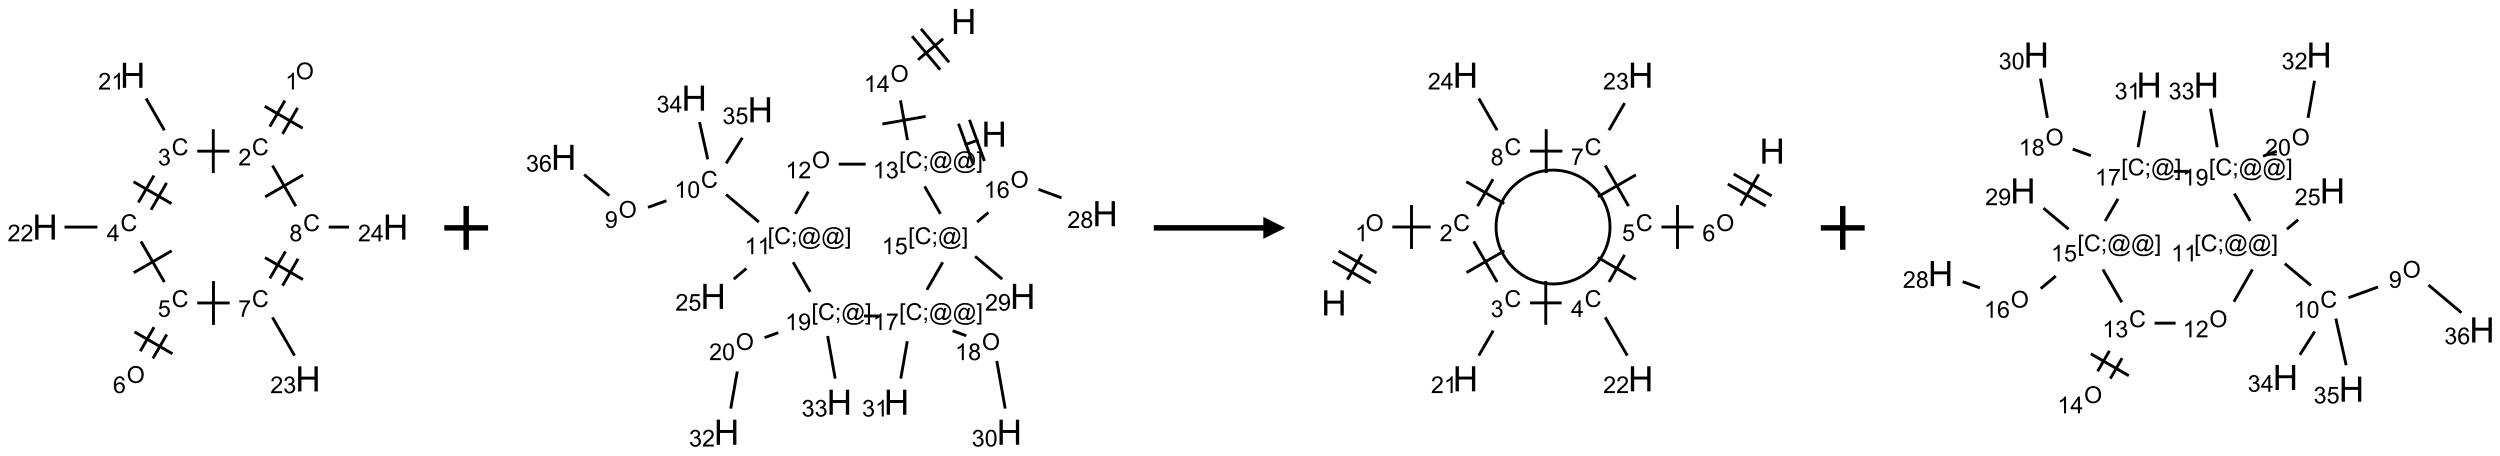 <?xml version="1.0" encoding="UTF-8"?>
<svg xmlns="http://www.w3.org/2000/svg" xmlns:xlink="http://www.w3.org/1999/xlink" width="1141" height="208" viewBox="0 0 1141 208">
<defs>
<g>
<g id="glyph-0-0">
<path d="M 1.332 0 L 1.332 -6.668 L 6.668 -6.668 L 6.668 0 Z M 1.5 -0.168 L 6.5 -0.168 L 6.5 -6.5 L 1.5 -6.5 Z M 1.5 -0.168 "/>
</g>
<g id="glyph-0-1">
<path d="M 0.516 -3.719 C 0.516 -4.984 0.855 -5.977 1.535 -6.695 C 2.215 -7.414 3.094 -7.77 4.172 -7.77 C 4.875 -7.77 5.512 -7.602 6.078 -7.266 C 6.645 -6.93 7.074 -6.461 7.371 -5.855 C 7.668 -5.254 7.816 -4.57 7.816 -3.809 C 7.816 -3.035 7.66 -2.34 7.348 -1.73 C 7.035 -1.117 6.594 -0.656 6.02 -0.34 C 5.449 -0.027 4.828 0.129 4.168 0.129 C 3.449 0.129 2.805 -0.043 2.238 -0.391 C 1.672 -0.738 1.246 -1.211 0.953 -1.812 C 0.66 -2.414 0.516 -3.047 0.516 -3.719 Z M 1.559 -3.703 C 1.559 -2.781 1.805 -2.059 2.301 -1.527 C 2.793 -1 3.414 -0.734 4.16 -0.734 C 4.922 -0.734 5.547 -1 6.039 -1.535 C 6.531 -2.07 6.777 -2.828 6.777 -3.812 C 6.777 -4.434 6.672 -4.977 6.461 -5.441 C 6.25 -5.902 5.945 -6.262 5.539 -6.52 C 5.133 -6.773 4.68 -6.902 4.176 -6.902 C 3.461 -6.902 2.848 -6.656 2.332 -6.164 C 1.816 -5.672 1.559 -4.852 1.559 -3.703 Z M 1.559 -3.703 "/>
</g>
<g id="glyph-0-2">
<path d="M 3.973 0 L 3.035 0 L 3.035 -5.973 C 2.809 -5.758 2.516 -5.543 2.148 -5.328 C 1.781 -5.113 1.453 -4.953 1.16 -4.844 L 1.16 -5.75 C 1.684 -5.996 2.145 -6.297 2.535 -6.645 C 2.93 -6.996 3.207 -7.336 3.371 -7.668 L 3.973 -7.668 Z M 3.973 0 "/>
</g>
<g id="glyph-0-3">
<path d="M 6.27 -2.676 L 7.281 -2.422 C 7.07 -1.594 6.688 -0.961 6.137 -0.523 C 5.586 -0.086 4.914 0.129 4.121 0.129 C 3.297 0.129 2.629 -0.039 2.113 -0.371 C 1.598 -0.707 1.203 -1.191 0.934 -1.828 C 0.664 -2.465 0.531 -3.145 0.531 -3.875 C 0.531 -4.672 0.684 -5.363 0.988 -5.957 C 1.293 -6.547 1.723 -6.996 2.285 -7.305 C 2.844 -7.613 3.461 -7.766 4.137 -7.766 C 4.898 -7.766 5.543 -7.57 6.062 -7.184 C 6.582 -6.793 6.945 -6.246 7.152 -5.543 L 6.156 -5.309 C 5.98 -5.863 5.723 -6.266 5.387 -6.52 C 5.051 -6.773 4.625 -6.902 4.113 -6.902 C 3.527 -6.902 3.039 -6.762 2.645 -6.48 C 2.25 -6.199 1.973 -5.82 1.812 -5.348 C 1.652 -4.871 1.574 -4.383 1.574 -3.879 C 1.574 -3.23 1.668 -2.664 1.855 -2.18 C 2.047 -1.695 2.34 -1.332 2.738 -1.094 C 3.137 -0.855 3.57 -0.734 4.035 -0.734 C 4.602 -0.734 5.082 -0.898 5.473 -1.223 C 5.867 -1.551 6.133 -2.035 6.27 -2.676 Z M 6.27 -2.676 "/>
</g>
<g id="glyph-0-4">
<path d="M 5.371 -0.902 L 5.371 0 L 0.324 0 C 0.316 -0.227 0.352 -0.441 0.434 -0.652 C 0.562 -0.996 0.766 -1.332 1.051 -1.668 C 1.332 -2 1.742 -2.387 2.277 -2.824 C 3.105 -3.504 3.668 -4.043 3.957 -4.441 C 4.25 -4.84 4.395 -5.215 4.395 -5.566 C 4.395 -5.938 4.262 -6.254 3.996 -6.508 C 3.73 -6.762 3.387 -6.891 2.957 -6.891 C 2.508 -6.891 2.145 -6.754 1.875 -6.484 C 1.605 -6.215 1.469 -5.84 1.465 -5.359 L 0.5 -5.457 C 0.566 -6.176 0.812 -6.727 1.246 -7.102 C 1.676 -7.477 2.254 -7.668 2.98 -7.668 C 3.711 -7.668 4.293 -7.465 4.719 -7.059 C 5.145 -6.652 5.359 -6.148 5.359 -5.547 C 5.359 -5.242 5.297 -4.941 5.172 -4.645 C 5.047 -4.352 4.84 -4.039 4.551 -3.715 C 4.262 -3.387 3.777 -2.938 3.105 -2.371 C 2.543 -1.898 2.18 -1.578 2.02 -1.41 C 1.859 -1.242 1.73 -1.07 1.625 -0.902 Z M 5.371 -0.902 "/>
</g>
<g id="glyph-0-5">
<path d="M 0.449 -2.016 L 1.387 -2.141 C 1.492 -1.609 1.676 -1.227 1.934 -0.992 C 2.191 -0.758 2.508 -0.641 2.879 -0.641 C 3.32 -0.641 3.695 -0.793 3.996 -1.098 C 4.301 -1.402 4.453 -1.781 4.453 -2.234 C 4.453 -2.664 4.312 -3.02 4.031 -3.301 C 3.75 -3.578 3.391 -3.719 2.957 -3.719 C 2.781 -3.719 2.562 -3.684 2.297 -3.613 L 2.402 -4.438 C 2.465 -4.43 2.516 -4.426 2.551 -4.426 C 2.949 -4.426 3.312 -4.531 3.629 -4.738 C 3.949 -4.949 4.109 -5.27 4.109 -5.703 C 4.109 -6.047 3.992 -6.332 3.762 -6.559 C 3.527 -6.785 3.227 -6.895 2.859 -6.895 C 2.496 -6.895 2.191 -6.781 1.949 -6.551 C 1.707 -6.324 1.547 -5.98 1.48 -5.52 L 0.543 -5.688 C 0.656 -6.316 0.918 -6.805 1.324 -7.148 C 1.73 -7.492 2.234 -7.668 2.84 -7.668 C 3.254 -7.668 3.641 -7.578 3.988 -7.398 C 4.34 -7.219 4.609 -6.977 4.793 -6.668 C 4.98 -6.359 5.074 -6.031 5.074 -5.684 C 5.074 -5.352 4.984 -5.051 4.809 -4.781 C 4.629 -4.512 4.367 -4.297 4.02 -4.137 C 4.473 -4.031 4.824 -3.816 5.074 -3.488 C 5.324 -3.16 5.449 -2.75 5.449 -2.254 C 5.449 -1.59 5.203 -1.023 4.719 -0.559 C 4.234 -0.098 3.617 0.137 2.875 0.137 C 2.203 0.137 1.648 -0.062 1.207 -0.465 C 0.762 -0.863 0.512 -1.379 0.449 -2.016 Z M 0.449 -2.016 "/>
</g>
<g id="glyph-0-6">
<path d="M 3.449 0 L 3.449 -1.828 L 0.137 -1.828 L 0.137 -2.688 L 3.621 -7.637 L 4.387 -7.637 L 4.387 -2.688 L 5.418 -2.688 L 5.418 -1.828 L 4.387 -1.828 L 4.387 0 Z M 3.449 -2.688 L 3.449 -6.129 L 1.059 -2.688 Z M 3.449 -2.688 "/>
</g>
<g id="glyph-0-7">
<path d="M 0.441 -2 L 1.426 -2.082 C 1.5 -1.605 1.668 -1.242 1.934 -1.004 C 2.199 -0.762 2.52 -0.641 2.895 -0.641 C 3.348 -0.641 3.73 -0.812 4.043 -1.152 C 4.355 -1.492 4.512 -1.941 4.512 -2.504 C 4.512 -3.039 4.359 -3.461 4.059 -3.77 C 3.758 -4.078 3.367 -4.234 2.879 -4.234 C 2.578 -4.234 2.305 -4.164 2.062 -4.027 C 1.82 -3.891 1.629 -3.715 1.488 -3.496 L 0.609 -3.609 L 1.348 -7.531 L 5.145 -7.531 L 5.145 -6.637 L 2.098 -6.637 L 1.688 -4.582 C 2.145 -4.902 2.625 -5.062 3.129 -5.062 C 3.797 -5.062 4.359 -4.832 4.816 -4.371 C 5.277 -3.91 5.504 -3.312 5.504 -2.59 C 5.504 -1.898 5.305 -1.301 4.902 -0.797 C 4.41 -0.18 3.742 0.129 2.895 0.129 C 2.199 0.129 1.633 -0.062 1.195 -0.453 C 0.758 -0.844 0.504 -1.359 0.441 -2 Z M 0.441 -2 "/>
</g>
<g id="glyph-0-8">
<path d="M 5.309 -5.766 L 4.375 -5.691 C 4.293 -6.059 4.172 -6.328 4.02 -6.496 C 3.766 -6.762 3.453 -6.895 3.082 -6.895 C 2.785 -6.895 2.523 -6.812 2.297 -6.645 C 2 -6.43 1.77 -6.117 1.598 -5.703 C 1.43 -5.289 1.34 -4.703 1.332 -3.938 C 1.559 -4.281 1.836 -4.535 2.16 -4.703 C 2.488 -4.871 2.828 -4.953 3.188 -4.953 C 3.812 -4.953 4.344 -4.723 4.785 -4.262 C 5.223 -3.801 5.441 -3.207 5.441 -2.48 C 5.441 -2 5.34 -1.555 5.133 -1.145 C 4.926 -0.73 4.641 -0.418 4.281 -0.199 C 3.922 0.02 3.512 0.129 3.051 0.129 C 2.27 0.129 1.633 -0.156 1.141 -0.73 C 0.648 -1.305 0.402 -2.254 0.402 -3.574 C 0.402 -5.051 0.672 -6.121 1.219 -6.793 C 1.695 -7.375 2.336 -7.668 3.141 -7.668 C 3.742 -7.668 4.234 -7.5 4.617 -7.16 C 5 -6.824 5.23 -6.359 5.309 -5.766 Z M 1.48 -2.473 C 1.48 -2.152 1.547 -1.844 1.684 -1.547 C 1.82 -1.25 2.016 -1.027 2.262 -0.871 C 2.508 -0.719 2.766 -0.641 3.035 -0.641 C 3.434 -0.641 3.773 -0.801 4.059 -1.121 C 4.344 -1.441 4.484 -1.875 4.484 -2.422 C 4.484 -2.949 4.344 -3.367 4.062 -3.668 C 3.781 -3.973 3.426 -4.125 3 -4.125 C 2.578 -4.125 2.219 -3.973 1.922 -3.668 C 1.625 -3.363 1.48 -2.969 1.48 -2.473 Z M 1.48 -2.473 "/>
</g>
<g id="glyph-0-9">
<path d="M 0.504 -6.637 L 0.504 -7.535 L 5.449 -7.535 L 5.449 -6.809 C 4.961 -6.289 4.48 -5.602 4.004 -4.746 C 3.527 -3.887 3.156 -3.004 2.895 -2.098 C 2.707 -1.461 2.59 -0.762 2.535 0 L 1.574 0 C 1.582 -0.602 1.703 -1.328 1.926 -2.176 C 2.152 -3.027 2.477 -3.848 2.898 -4.637 C 3.32 -5.426 3.77 -6.094 4.246 -6.637 Z M 0.504 -6.637 "/>
</g>
<g id="glyph-0-10">
<path d="M 1.887 -4.141 C 1.496 -4.281 1.207 -4.484 1.02 -4.75 C 0.832 -5.016 0.738 -5.328 0.738 -5.699 C 0.738 -6.254 0.938 -6.719 1.34 -7.098 C 1.738 -7.477 2.27 -7.668 2.934 -7.668 C 3.598 -7.668 4.137 -7.473 4.543 -7.086 C 4.949 -6.699 5.152 -6.227 5.152 -5.672 C 5.152 -5.316 5.059 -5.008 4.871 -4.746 C 4.688 -4.484 4.406 -4.281 4.027 -4.141 C 4.496 -3.988 4.852 -3.742 5.098 -3.402 C 5.34 -3.062 5.465 -2.656 5.465 -2.184 C 5.465 -1.531 5.234 -0.98 4.77 -0.535 C 4.309 -0.09 3.703 0.129 2.949 0.129 C 2.195 0.129 1.586 -0.094 1.125 -0.539 C 0.664 -0.984 0.434 -1.543 0.434 -2.207 C 0.434 -2.703 0.559 -3.121 0.809 -3.457 C 1.062 -3.793 1.422 -4.02 1.887 -4.141 Z M 1.699 -5.73 C 1.699 -5.367 1.812 -5.074 2.047 -4.844 C 2.281 -4.613 2.582 -4.5 2.953 -4.5 C 3.312 -4.5 3.609 -4.613 3.84 -4.84 C 4.07 -5.066 4.188 -5.348 4.188 -5.676 C 4.188 -6.02 4.07 -6.309 3.832 -6.543 C 3.594 -6.777 3.297 -6.895 2.941 -6.895 C 2.586 -6.895 2.289 -6.781 2.051 -6.551 C 1.816 -6.324 1.699 -6.047 1.699 -5.73 Z M 1.395 -2.203 C 1.395 -1.938 1.461 -1.676 1.586 -1.426 C 1.711 -1.176 1.902 -0.984 2.152 -0.848 C 2.402 -0.711 2.672 -0.641 2.957 -0.641 C 3.406 -0.641 3.777 -0.785 4.066 -1.074 C 4.359 -1.363 4.504 -1.727 4.504 -2.172 C 4.504 -2.625 4.355 -2.996 4.055 -3.293 C 3.754 -3.586 3.379 -3.734 2.926 -3.734 C 2.484 -3.734 2.121 -3.59 1.832 -3.297 C 1.543 -3.004 1.395 -2.641 1.395 -2.203 Z M 1.395 -2.203 "/>
</g>
<g id="glyph-0-11">
<path d="M 0.723 2.121 L 0.723 -7.637 L 2.793 -7.637 L 2.793 -6.859 L 1.66 -6.859 L 1.66 1.344 L 2.793 1.344 L 2.793 2.121 Z M 0.723 2.121 "/>
</g>
<g id="glyph-0-12">
<path d="M 0.949 -4.465 L 0.949 -5.531 L 2.016 -5.531 L 2.016 -4.465 Z M 0.949 0 L 0.949 -1.066 L 2.016 -1.066 L 2.016 0 C 2.016 0.391 1.945 0.711 1.809 0.949 C 1.668 1.191 1.449 1.379 1.145 1.512 L 0.887 1.109 C 1.082 1.023 1.23 0.895 1.324 0.727 C 1.418 0.559 1.469 0.316 1.48 0 Z M 0.949 0 "/>
</g>
<g id="glyph-0-13">
<path d="M 6.047 -0.848 C 5.82 -0.59 5.57 -0.379 5.289 -0.223 C 5.008 -0.062 4.73 0.016 4.449 0.016 C 4.141 0.016 3.84 -0.074 3.547 -0.254 C 3.254 -0.434 3.02 -0.715 2.836 -1.09 C 2.652 -1.465 2.562 -1.875 2.562 -2.324 C 2.562 -2.875 2.703 -3.43 2.988 -3.98 C 3.27 -4.535 3.621 -4.953 4.043 -5.23 C 4.461 -5.508 4.871 -5.645 5.266 -5.645 C 5.566 -5.645 5.855 -5.566 6.129 -5.41 C 6.402 -5.25 6.641 -5.012 6.84 -4.688 L 7.016 -5.496 L 7.949 -5.496 L 7.199 -2 C 7.094 -1.516 7.043 -1.246 7.043 -1.191 C 7.043 -1.098 7.078 -1.02 7.148 -0.949 C 7.219 -0.883 7.305 -0.848 7.406 -0.848 C 7.59 -0.848 7.832 -0.953 8.129 -1.168 C 8.527 -1.445 8.84 -1.816 9.07 -2.285 C 9.301 -2.75 9.418 -3.234 9.418 -3.73 C 9.418 -4.309 9.27 -4.852 8.973 -5.355 C 8.676 -5.859 8.23 -6.262 7.645 -6.562 C 7.055 -6.863 6.406 -7.016 5.691 -7.016 C 4.879 -7.016 4.137 -6.824 3.465 -6.445 C 2.793 -6.066 2.273 -5.52 1.902 -4.809 C 1.535 -4.098 1.348 -3.34 1.348 -2.527 C 1.348 -1.676 1.535 -0.941 1.902 -0.328 C 2.273 0.285 2.809 0.742 3.508 1.035 C 4.207 1.328 4.984 1.473 5.832 1.473 C 6.742 1.473 7.504 1.32 8.121 1.016 C 8.734 0.711 9.195 0.34 9.5 -0.098 L 10.441 -0.098 C 10.266 0.266 9.961 0.637 9.531 1.016 C 9.102 1.395 8.59 1.695 7.996 1.914 C 7.402 2.133 6.688 2.246 5.848 2.246 C 5.078 2.246 4.367 2.145 3.715 1.949 C 3.066 1.75 2.512 1.453 2.051 1.055 C 1.594 0.656 1.25 0.199 1.016 -0.316 C 0.723 -0.973 0.578 -1.684 0.578 -2.441 C 0.578 -3.289 0.75 -4.098 1.098 -4.863 C 1.523 -5.805 2.125 -6.527 2.902 -7.027 C 3.684 -7.527 4.629 -7.777 5.738 -7.777 C 6.602 -7.777 7.375 -7.602 8.059 -7.246 C 8.746 -6.895 9.285 -6.371 9.684 -5.672 C 10.02 -5.07 10.188 -4.418 10.188 -3.715 C 10.188 -2.707 9.832 -1.812 9.125 -1.031 C 8.492 -0.328 7.801 0.02 7.051 0.02 C 6.812 0.02 6.617 -0.016 6.473 -0.09 C 6.324 -0.16 6.215 -0.266 6.145 -0.402 C 6.102 -0.488 6.066 -0.637 6.047 -0.848 Z M 3.527 -2.262 C 3.527 -1.785 3.641 -1.414 3.863 -1.152 C 4.09 -0.887 4.348 -0.754 4.641 -0.754 C 4.836 -0.754 5.039 -0.812 5.254 -0.93 C 5.469 -1.047 5.676 -1.219 5.871 -1.449 C 6.066 -1.676 6.23 -1.969 6.355 -2.32 C 6.48 -2.672 6.543 -3.027 6.543 -3.379 C 6.543 -3.852 6.426 -4.219 6.191 -4.48 C 5.957 -4.738 5.672 -4.871 5.332 -4.871 C 5.109 -4.871 4.902 -4.812 4.707 -4.699 C 4.512 -4.586 4.32 -4.406 4.137 -4.156 C 3.953 -3.906 3.805 -3.602 3.691 -3.246 C 3.582 -2.887 3.527 -2.559 3.527 -2.262 Z M 3.527 -2.262 "/>
</g>
<g id="glyph-0-14">
<path d="M 2.27 2.121 L 0.203 2.121 L 0.203 1.344 L 1.332 1.344 L 1.332 -6.859 L 0.203 -6.859 L 0.203 -7.637 L 2.27 -7.637 Z M 2.27 2.121 "/>
</g>
<g id="glyph-0-15">
<path d="M 0.441 -3.766 C 0.441 -4.668 0.535 -5.395 0.723 -5.945 C 0.906 -6.496 1.184 -6.922 1.551 -7.219 C 1.918 -7.516 2.375 -7.668 2.934 -7.668 C 3.344 -7.668 3.703 -7.586 4.012 -7.418 C 4.32 -7.254 4.574 -7.016 4.777 -6.707 C 4.977 -6.395 5.137 -6.016 5.25 -5.57 C 5.363 -5.125 5.422 -4.523 5.422 -3.766 C 5.422 -2.871 5.328 -2.148 5.145 -1.598 C 4.961 -1.047 4.688 -0.621 4.32 -0.32 C 3.953 -0.02 3.492 0.129 2.934 0.129 C 2.195 0.129 1.617 -0.133 1.199 -0.66 C 0.695 -1.297 0.441 -2.332 0.441 -3.766 Z M 1.406 -3.766 C 1.406 -2.512 1.555 -1.68 1.848 -1.262 C 2.141 -0.848 2.5 -0.641 2.934 -0.641 C 3.363 -0.641 3.727 -0.848 4.02 -1.266 C 4.312 -1.684 4.457 -2.516 4.457 -3.766 C 4.457 -5.023 4.312 -5.859 4.02 -6.27 C 3.727 -6.684 3.359 -6.891 2.922 -6.891 C 2.492 -6.891 2.148 -6.707 1.891 -6.344 C 1.566 -5.879 1.406 -5.02 1.406 -3.766 Z M 1.406 -3.766 "/>
</g>
<g id="glyph-0-16">
<path d="M 0.582 -1.766 L 1.484 -1.848 C 1.562 -1.426 1.707 -1.117 1.922 -0.926 C 2.137 -0.734 2.414 -0.641 2.75 -0.641 C 3.039 -0.641 3.289 -0.707 3.508 -0.84 C 3.727 -0.973 3.902 -1.148 4.043 -1.367 C 4.18 -1.586 4.297 -1.887 4.391 -2.262 C 4.484 -2.637 4.531 -3.016 4.531 -3.406 C 4.531 -3.449 4.531 -3.512 4.527 -3.594 C 4.34 -3.297 4.082 -3.055 3.758 -2.867 C 3.434 -2.68 3.082 -2.59 2.703 -2.59 C 2.07 -2.59 1.535 -2.816 1.098 -3.277 C 0.66 -3.734 0.441 -4.34 0.441 -5.09 C 0.441 -5.863 0.672 -6.484 1.129 -6.957 C 1.586 -7.43 2.156 -7.668 2.844 -7.668 C 3.34 -7.668 3.793 -7.531 4.207 -7.266 C 4.617 -7 4.93 -6.617 5.145 -6.121 C 5.355 -5.629 5.465 -4.91 5.465 -3.973 C 5.465 -2.996 5.359 -2.223 5.145 -1.645 C 4.934 -1.066 4.617 -0.625 4.199 -0.324 C 3.781 -0.02 3.293 0.129 2.73 0.129 C 2.133 0.129 1.645 -0.035 1.266 -0.367 C 0.887 -0.699 0.66 -1.164 0.582 -1.766 Z M 4.422 -5.137 C 4.422 -5.676 4.277 -6.102 3.992 -6.418 C 3.707 -6.734 3.359 -6.891 2.957 -6.891 C 2.543 -6.891 2.18 -6.719 1.871 -6.379 C 1.562 -6.039 1.406 -5.598 1.406 -5.059 C 1.406 -4.57 1.555 -4.176 1.848 -3.871 C 2.141 -3.566 2.5 -3.418 2.934 -3.418 C 3.367 -3.418 3.723 -3.57 4.004 -3.871 C 4.281 -4.176 4.422 -4.598 4.422 -5.137 Z M 4.422 -5.137 "/>
</g>
<g id="glyph-1-0">
<path d="M 2 0 L 2 -10 L 10 -10 L 10 0 Z M 2.25 -0.25 L 9.75 -0.25 L 9.75 -9.75 L 2.25 -9.75 Z M 2.25 -0.25 "/>
</g>
<g id="glyph-1-1">
<path d="M 1.281 0 L 1.281 -11.453 L 2.797 -11.453 L 2.797 -6.75 L 8.75 -6.75 L 8.75 -11.453 L 10.266 -11.453 L 10.266 0 L 8.75 0 L 8.75 -5.398 L 2.797 -5.398 L 2.797 0 Z M 1.281 0 "/>
</g>
</g>
</defs>
<path fill="none" stroke-width="0.033" stroke-linecap="butt" stroke-linejoin="miter" stroke="rgb(0%, 0%, 0%)" stroke-opacity="1" stroke-miterlimit="10" d="M 2.737 0.289 L 2.565 0.586 " transform="matrix(40, 0, 0, 40, 20.551, 34.352)"/>
<path fill="none" stroke-width="0.033" stroke-linecap="butt" stroke-linejoin="miter" stroke="rgb(0%, 0%, 0%)" stroke-opacity="1" stroke-miterlimit="10" d="M 2.882 0.372 L 2.71 0.669 " transform="matrix(40, 0, 0, 40, 20.551, 34.352)"/>
<path fill="none" stroke-width="0.033" stroke-linecap="butt" stroke-linejoin="miter" stroke="rgb(0%, 0%, 0%)" stroke-opacity="1" stroke-miterlimit="10" d="M 2.507 0.354 L 2.94 0.604 " transform="matrix(40, 0, 0, 40, 20.551, 34.352)"/>
<path fill="none" stroke-width="0.033" stroke-linecap="butt" stroke-linejoin="miter" stroke="rgb(0%, 0%, 0%)" stroke-opacity="1" stroke-miterlimit="10" d="M 2.104 0.866 L 1.737 0.866 " transform="matrix(40, 0, 0, 40, 20.551, 34.352)"/>
<path fill="none" stroke-width="0.033" stroke-linecap="butt" stroke-linejoin="miter" stroke="rgb(0%, 0%, 0%)" stroke-opacity="1" stroke-miterlimit="10" d="M 1.92 0.616 L 1.92 1.116 " transform="matrix(40, 0, 0, 40, 20.551, 34.352)"/>
<path fill="none" stroke-width="0.033" stroke-linecap="butt" stroke-linejoin="miter" stroke="rgb(0%, 0%, 0%)" stroke-opacity="1" stroke-miterlimit="10" d="M 1.362 0.628 L 1.153 0.265 " transform="matrix(40, 0, 0, 40, 20.551, 34.352)"/>
<path fill="none" stroke-width="0.033" stroke-linecap="butt" stroke-linejoin="miter" stroke="rgb(0%, 0%, 0%)" stroke-opacity="1" stroke-miterlimit="10" d="M 1.243 1.144 L 1.065 1.452 " transform="matrix(40, 0, 0, 40, 20.551, 34.352)"/>
<path fill="none" stroke-width="0.033" stroke-linecap="butt" stroke-linejoin="miter" stroke="rgb(0%, 0%, 0%)" stroke-opacity="1" stroke-miterlimit="10" d="M 1.387 1.228 L 1.21 1.535 " transform="matrix(40, 0, 0, 40, 20.551, 34.352)"/>
<path fill="none" stroke-width="0.033" stroke-linecap="butt" stroke-linejoin="miter" stroke="rgb(0%, 0%, 0%)" stroke-opacity="1" stroke-miterlimit="10" d="M 1.01 1.215 L 1.443 1.465 " transform="matrix(40, 0, 0, 40, 20.551, 34.352)"/>
<path fill="none" stroke-width="0.033" stroke-linecap="butt" stroke-linejoin="miter" stroke="rgb(0%, 0%, 0%)" stroke-opacity="1" stroke-miterlimit="10" d="M 0.598 1.732 L 0.222 1.732 " transform="matrix(40, 0, 0, 40, 20.551, 34.352)"/>
<path fill="none" stroke-width="0.033" stroke-linecap="butt" stroke-linejoin="miter" stroke="rgb(0%, 0%, 0%)" stroke-opacity="1" stroke-miterlimit="10" d="M 1.095 1.896 L 1.362 2.36 " transform="matrix(40, 0, 0, 40, 20.551, 34.352)"/>
<path fill="none" stroke-width="0.033" stroke-linecap="butt" stroke-linejoin="miter" stroke="rgb(0%, 0%, 0%)" stroke-opacity="1" stroke-miterlimit="10" d="M 1.012 2.253 L 1.445 2.003 " transform="matrix(40, 0, 0, 40, 20.551, 34.352)"/>
<path fill="none" stroke-width="0.033" stroke-linecap="butt" stroke-linejoin="miter" stroke="rgb(0%, 0%, 0%)" stroke-opacity="1" stroke-miterlimit="10" d="M 1.244 2.874 L 1.087 3.148 " transform="matrix(40, 0, 0, 40, 20.551, 34.352)"/>
<path fill="none" stroke-width="0.033" stroke-linecap="butt" stroke-linejoin="miter" stroke="rgb(0%, 0%, 0%)" stroke-opacity="1" stroke-miterlimit="10" d="M 1.389 2.958 L 1.231 3.231 " transform="matrix(40, 0, 0, 40, 20.551, 34.352)"/>
<path fill="none" stroke-width="0.033" stroke-linecap="butt" stroke-linejoin="miter" stroke="rgb(0%, 0%, 0%)" stroke-opacity="1" stroke-miterlimit="10" d="M 1.021 2.928 L 1.454 3.178 " transform="matrix(40, 0, 0, 40, 20.551, 34.352)"/>
<path fill="none" stroke-width="0.033" stroke-linecap="butt" stroke-linejoin="miter" stroke="rgb(0%, 0%, 0%)" stroke-opacity="1" stroke-miterlimit="10" d="M 1.737 2.598 L 2.107 2.598 " transform="matrix(40, 0, 0, 40, 20.551, 34.352)"/>
<path fill="none" stroke-width="0.033" stroke-linecap="butt" stroke-linejoin="miter" stroke="rgb(0%, 0%, 0%)" stroke-opacity="1" stroke-miterlimit="10" d="M 1.922 2.848 L 1.922 2.348 " transform="matrix(40, 0, 0, 40, 20.551, 34.352)"/>
<path fill="none" stroke-width="0.033" stroke-linecap="butt" stroke-linejoin="miter" stroke="rgb(0%, 0%, 0%)" stroke-opacity="1" stroke-miterlimit="10" d="M 2.595 2.762 L 2.847 3.199 " transform="matrix(40, 0, 0, 40, 20.551, 34.352)"/>
<path fill="none" stroke-width="0.033" stroke-linecap="butt" stroke-linejoin="miter" stroke="rgb(0%, 0%, 0%)" stroke-opacity="1" stroke-miterlimit="10" d="M 2.71 2.401 L 2.887 2.094 " transform="matrix(40, 0, 0, 40, 20.551, 34.352)"/>
<path fill="none" stroke-width="0.033" stroke-linecap="butt" stroke-linejoin="miter" stroke="rgb(0%, 0%, 0%)" stroke-opacity="1" stroke-miterlimit="10" d="M 2.565 2.318 L 2.743 2.011 " transform="matrix(40, 0, 0, 40, 20.551, 34.352)"/>
<path fill="none" stroke-width="0.033" stroke-linecap="butt" stroke-linejoin="miter" stroke="rgb(0%, 0%, 0%)" stroke-opacity="1" stroke-miterlimit="10" d="M 2.943 2.331 L 2.51 2.081 " transform="matrix(40, 0, 0, 40, 20.551, 34.352)"/>
<path fill="none" stroke-width="0.033" stroke-linecap="butt" stroke-linejoin="miter" stroke="rgb(0%, 0%, 0%)" stroke-opacity="1" stroke-miterlimit="10" d="M 2.862 1.494 L 2.595 1.03 " transform="matrix(40, 0, 0, 40, 20.551, 34.352)"/>
<path fill="none" stroke-width="0.033" stroke-linecap="butt" stroke-linejoin="miter" stroke="rgb(0%, 0%, 0%)" stroke-opacity="1" stroke-miterlimit="10" d="M 2.945 1.137 L 2.512 1.387 " transform="matrix(40, 0, 0, 40, 20.551, 34.352)"/>
<path fill="none" stroke-width="0.033" stroke-linecap="butt" stroke-linejoin="miter" stroke="rgb(0%, 0%, 0%)" stroke-opacity="1" stroke-miterlimit="10" d="M 3.237 1.732 L 3.468 1.732 " transform="matrix(40, 0, 0, 40, 20.551, 34.352)"/>
<g fill="rgb(0%, 0%, 0%)" fill-opacity="1">
<use xlink:href="#glyph-0-1" x="134.973" y="36.199"/>
</g>
<g fill="rgb(0%, 0%, 0%)" fill-opacity="1">
<use xlink:href="#glyph-0-2" x="130.18" y="40.832"/>
</g>
<g fill="rgb(0%, 0%, 0%)" fill-opacity="1">
<use xlink:href="#glyph-0-3" x="114.957" y="70.836"/>
</g>
<g fill="rgb(0%, 0%, 0%)" fill-opacity="1">
<use xlink:href="#glyph-0-4" x="108.785" y="75.473"/>
</g>
<g fill="rgb(0%, 0%, 0%)" fill-opacity="1">
<use xlink:href="#glyph-0-3" x="78.332" y="70.836"/>
</g>
<g fill="rgb(0%, 0%, 0%)" fill-opacity="1">
<use xlink:href="#glyph-0-5" x="72.082" y="75.473"/>
</g>
<g fill="rgb(0%, 0%, 0%)" fill-opacity="1">
<use xlink:href="#glyph-1-1" x="54.777" y="40.078"/>
</g>
<g fill="rgb(0%, 0%, 0%)" fill-opacity="1">
<use xlink:href="#glyph-0-4" x="44.82" y="40.871"/>
<use xlink:href="#glyph-0-2" x="50.753" y="40.871"/>
</g>
<g fill="rgb(0%, 0%, 0%)" fill-opacity="1">
<use xlink:href="#glyph-0-3" x="54.957" y="105.477"/>
</g>
<g fill="rgb(0%, 0%, 0%)" fill-opacity="1">
<use xlink:href="#glyph-0-6" x="48.738" y="110.082"/>
</g>
<g fill="rgb(0%, 0%, 0%)" fill-opacity="1">
<use xlink:href="#glyph-1-1" x="14.777" y="109.359"/>
</g>
<g fill="rgb(0%, 0%, 0%)" fill-opacity="1">
<use xlink:href="#glyph-0-4" x="3.426" y="110.152"/>
<use xlink:href="#glyph-0-4" x="9.358" y="110.152"/>
</g>
<g fill="rgb(0%, 0%, 0%)" fill-opacity="1">
<use xlink:href="#glyph-0-3" x="78.332" y="140.121"/>
</g>
<g fill="rgb(0%, 0%, 0%)" fill-opacity="1">
<use xlink:href="#glyph-0-7" x="72.023" y="144.621"/>
</g>
<g fill="rgb(0%, 0%, 0%)" fill-opacity="1">
<use xlink:href="#glyph-0-1" x="57.797" y="174.766"/>
</g>
<g fill="rgb(0%, 0%, 0%)" fill-opacity="1">
<use xlink:href="#glyph-0-8" x="51.535" y="179.395"/>
</g>
<g fill="rgb(0%, 0%, 0%)" fill-opacity="1">
<use xlink:href="#glyph-0-3" x="114.957" y="140.121"/>
</g>
<g fill="rgb(0%, 0%, 0%)" fill-opacity="1">
<use xlink:href="#glyph-0-9" x="108.707" y="144.625"/>
</g>
<g fill="rgb(0%, 0%, 0%)" fill-opacity="1">
<use xlink:href="#glyph-1-1" x="134.777" y="178.645"/>
</g>
<g fill="rgb(0%, 0%, 0%)" fill-opacity="1">
<use xlink:href="#glyph-0-4" x="123.348" y="179.434"/>
<use xlink:href="#glyph-0-5" x="129.28" y="179.434"/>
</g>
<g fill="rgb(0%, 0%, 0%)" fill-opacity="1">
<use xlink:href="#glyph-0-3" x="138.332" y="105.477"/>
</g>
<g fill="rgb(0%, 0%, 0%)" fill-opacity="1">
<use xlink:href="#glyph-0-10" x="132.066" y="110.113"/>
</g>
<g fill="rgb(0%, 0%, 0%)" fill-opacity="1">
<use xlink:href="#glyph-1-1" x="174.777" y="109.359"/>
</g>
<g fill="rgb(0%, 0%, 0%)" fill-opacity="1">
<use xlink:href="#glyph-0-4" x="163.379" y="110.152"/>
<use xlink:href="#glyph-0-6" x="169.311" y="110.152"/>
</g>
<path fill="none" stroke-width="0.062" stroke-linecap="butt" stroke-linejoin="miter" stroke="rgb(0%, 0%, 0%)" stroke-opacity="1" stroke-miterlimit="10" d="M 0 0 L 0.5 0 M 0.25 -0.25 L 0.25 0.25 " transform="matrix(40, 0, 0, 40, 202.773, 104)"/>
<path fill="none" stroke-width="0.033" stroke-linecap="butt" stroke-linejoin="miter" stroke="rgb(0%, 0%, 0%)" stroke-opacity="1" stroke-miterlimit="10" d="M 4.732 1.351 L 4.575 1.408 " transform="matrix(40, 0, 0, 40, 257.258, 9.805)"/>
<path fill="none" stroke-width="0.033" stroke-linecap="butt" stroke-linejoin="miter" stroke="rgb(0%, 0%, 0%)" stroke-opacity="1" stroke-miterlimit="10" d="M 4.505 1.167 L 4.676 1.637 " transform="matrix(40, 0, 0, 40, 257.258, 9.805)"/>
<path fill="none" stroke-width="0.033" stroke-linecap="butt" stroke-linejoin="miter" stroke="rgb(0%, 0%, 0%)" stroke-opacity="1" stroke-miterlimit="10" d="M 4.63 1.122 L 4.801 1.592 " transform="matrix(40, 0, 0, 40, 257.258, 9.805)"/>
<path fill="none" stroke-width="0.033" stroke-linecap="butt" stroke-linejoin="miter" stroke="rgb(0%, 0%, 0%)" stroke-opacity="1" stroke-miterlimit="10" d="M 3.923 1.353 L 3.843 0.9 " transform="matrix(40, 0, 0, 40, 257.258, 9.805)"/>
<path fill="none" stroke-width="0.033" stroke-linecap="butt" stroke-linejoin="miter" stroke="rgb(0%, 0%, 0%)" stroke-opacity="1" stroke-miterlimit="10" d="M 4.13 1.083 L 3.637 1.17 " transform="matrix(40, 0, 0, 40, 257.258, 9.805)"/>
<path fill="none" stroke-width="0.033" stroke-linecap="butt" stroke-linejoin="miter" stroke="rgb(0%, 0%, 0%)" stroke-opacity="1" stroke-miterlimit="10" d="M 4.043 0.437 L 4.33 0.197 " transform="matrix(40, 0, 0, 40, 257.258, 9.805)"/>
<path fill="none" stroke-width="0.033" stroke-linecap="butt" stroke-linejoin="miter" stroke="rgb(0%, 0%, 0%)" stroke-opacity="1" stroke-miterlimit="10" d="M 4.398 0.466 L 4.077 0.083 " transform="matrix(40, 0, 0, 40, 257.258, 9.805)"/>
<path fill="none" stroke-width="0.033" stroke-linecap="butt" stroke-linejoin="miter" stroke="rgb(0%, 0%, 0%)" stroke-opacity="1" stroke-miterlimit="10" d="M 4.296 0.551 L 3.975 0.168 " transform="matrix(40, 0, 0, 40, 257.258, 9.805)"/>
<path fill="none" stroke-width="0.033" stroke-linecap="butt" stroke-linejoin="miter" stroke="rgb(0%, 0%, 0%)" stroke-opacity="1" stroke-miterlimit="10" d="M 3.446 1.628 L 3.138 1.628 " transform="matrix(40, 0, 0, 40, 257.258, 9.805)"/>
<path fill="none" stroke-width="0.033" stroke-linecap="butt" stroke-linejoin="miter" stroke="rgb(0%, 0%, 0%)" stroke-opacity="1" stroke-miterlimit="10" d="M 2.791 1.941 L 2.644 2.195 " transform="matrix(40, 0, 0, 40, 257.258, 9.805)"/>
<path fill="none" stroke-width="0.033" stroke-linecap="butt" stroke-linejoin="miter" stroke="rgb(0%, 0%, 0%)" stroke-opacity="1" stroke-miterlimit="10" d="M 2.227 2.288 L 1.853 1.974 " transform="matrix(40, 0, 0, 40, 257.258, 9.805)"/>
<path fill="none" stroke-width="0.033" stroke-linecap="butt" stroke-linejoin="miter" stroke="rgb(0%, 0%, 0%)" stroke-opacity="1" stroke-miterlimit="10" d="M 1.172 2.045 L 0.962 2.121 " transform="matrix(40, 0, 0, 40, 257.258, 9.805)"/>
<path fill="none" stroke-width="0.033" stroke-linecap="butt" stroke-linejoin="miter" stroke="rgb(0%, 0%, 0%)" stroke-opacity="1" stroke-miterlimit="10" d="M 0.521 1.987 L 0.234 1.747 " transform="matrix(40, 0, 0, 40, 257.258, 9.805)"/>
<path fill="none" stroke-width="0.033" stroke-linecap="butt" stroke-linejoin="miter" stroke="rgb(0%, 0%, 0%)" stroke-opacity="1" stroke-miterlimit="10" d="M 1.644 1.573 L 1.55 1.148 " transform="matrix(40, 0, 0, 40, 257.258, 9.805)"/>
<path fill="none" stroke-width="0.033" stroke-linecap="butt" stroke-linejoin="miter" stroke="rgb(0%, 0%, 0%)" stroke-opacity="1" stroke-miterlimit="10" d="M 1.853 1.62 L 2.039 1.327 " transform="matrix(40, 0, 0, 40, 257.258, 9.805)"/>
<path fill="none" stroke-width="0.033" stroke-linecap="butt" stroke-linejoin="miter" stroke="rgb(0%, 0%, 0%)" stroke-opacity="1" stroke-miterlimit="10" d="M 2.085 2.818 L 1.94 2.94 " transform="matrix(40, 0, 0, 40, 257.258, 9.805)"/>
<path fill="none" stroke-width="0.033" stroke-linecap="butt" stroke-linejoin="miter" stroke="rgb(0%, 0%, 0%)" stroke-opacity="1" stroke-miterlimit="10" d="M 2.618 2.747 L 2.813 3.085 " transform="matrix(40, 0, 0, 40, 257.258, 9.805)"/>
<path fill="none" stroke-width="0.033" stroke-linecap="butt" stroke-linejoin="miter" stroke="rgb(0%, 0%, 0%)" stroke-opacity="1" stroke-miterlimit="10" d="M 2.449 3.55 L 2.293 3.607 " transform="matrix(40, 0, 0, 40, 257.258, 9.805)"/>
<path fill="none" stroke-width="0.033" stroke-linecap="butt" stroke-linejoin="miter" stroke="rgb(0%, 0%, 0%)" stroke-opacity="1" stroke-miterlimit="10" d="M 1.981 3.993 L 1.906 4.417 " transform="matrix(40, 0, 0, 40, 257.258, 9.805)"/>
<path fill="none" stroke-width="0.033" stroke-linecap="butt" stroke-linejoin="miter" stroke="rgb(0%, 0%, 0%)" stroke-opacity="1" stroke-miterlimit="10" d="M 3.012 3.588 L 3.098 4.075 " transform="matrix(40, 0, 0, 40, 257.258, 9.805)"/>
<path fill="none" stroke-width="0.033" stroke-linecap="butt" stroke-linejoin="miter" stroke="rgb(0%, 0%, 0%)" stroke-opacity="1" stroke-miterlimit="10" d="M 3.427 3.36 L 3.594 3.36 " transform="matrix(40, 0, 0, 40, 257.258, 9.805)"/>
<path fill="none" stroke-width="0.033" stroke-linecap="butt" stroke-linejoin="miter" stroke="rgb(0%, 0%, 0%)" stroke-opacity="1" stroke-miterlimit="10" d="M 4.438 3.529 L 4.594 3.586 " transform="matrix(40, 0, 0, 40, 257.258, 9.805)"/>
<path fill="none" stroke-width="0.033" stroke-linecap="butt" stroke-linejoin="miter" stroke="rgb(0%, 0%, 0%)" stroke-opacity="1" stroke-miterlimit="10" d="M 4.942 3.874 L 5.038 4.417 " transform="matrix(40, 0, 0, 40, 257.258, 9.805)"/>
<path fill="none" stroke-width="0.033" stroke-linecap="butt" stroke-linejoin="miter" stroke="rgb(0%, 0%, 0%)" stroke-opacity="1" stroke-miterlimit="10" d="M 3.921 3.648 L 3.846 4.075 " transform="matrix(40, 0, 0, 40, 257.258, 9.805)"/>
<path fill="none" stroke-width="0.033" stroke-linecap="butt" stroke-linejoin="miter" stroke="rgb(0%, 0%, 0%)" stroke-opacity="1" stroke-miterlimit="10" d="M 4.144 3.061 L 4.325 2.747 " transform="matrix(40, 0, 0, 40, 257.258, 9.805)"/>
<path fill="none" stroke-width="0.033" stroke-linecap="butt" stroke-linejoin="miter" stroke="rgb(0%, 0%, 0%)" stroke-opacity="1" stroke-miterlimit="10" d="M 4.299 2.195 L 4.118 1.881 " transform="matrix(40, 0, 0, 40, 257.258, 9.805)"/>
<path fill="none" stroke-width="0.033" stroke-linecap="butt" stroke-linejoin="miter" stroke="rgb(0%, 0%, 0%)" stroke-opacity="1" stroke-miterlimit="10" d="M 4.717 2.288 L 4.847 2.179 " transform="matrix(40, 0, 0, 40, 257.258, 9.805)"/>
<path fill="none" stroke-width="0.033" stroke-linecap="butt" stroke-linejoin="miter" stroke="rgb(0%, 0%, 0%)" stroke-opacity="1" stroke-miterlimit="10" d="M 5.418 1.916 L 5.68 2.012 " transform="matrix(40, 0, 0, 40, 257.258, 9.805)"/>
<path fill="none" stroke-width="0.033" stroke-linecap="butt" stroke-linejoin="miter" stroke="rgb(0%, 0%, 0%)" stroke-opacity="1" stroke-miterlimit="10" d="M 4.694 2.68 L 5.004 2.94 " transform="matrix(40, 0, 0, 40, 257.258, 9.805)"/>
<g fill="rgb(0%, 0%, 0%)" fill-opacity="1">
<use xlink:href="#glyph-1-1" x="447.945" y="66.957"/>
</g>
<g fill="rgb(0%, 0%, 0%)" fill-opacity="1">
<use xlink:href="#glyph-0-11" x="410.34" y="76.762"/>
<use xlink:href="#glyph-0-3" x="413.303" y="76.762"/>
<use xlink:href="#glyph-0-12" x="421.007" y="76.762"/>
<use xlink:href="#glyph-0-13" x="423.97" y="76.762"/>
<use xlink:href="#glyph-0-13" x="434.798" y="76.762"/>
<use xlink:href="#glyph-0-14" x="445.626" y="76.762"/>
</g>
<g fill="rgb(0%, 0%, 0%)" fill-opacity="1">
<use xlink:href="#glyph-0-2" x="398.352" y="81.391"/>
<use xlink:href="#glyph-0-5" x="404.284" y="81.391"/>
</g>
<g fill="rgb(0%, 0%, 0%)" fill-opacity="1">
<use xlink:href="#glyph-0-1" x="406.43" y="37.363"/>
</g>
<g fill="rgb(0%, 0%, 0%)" fill-opacity="1">
<use xlink:href="#glyph-0-2" x="394.258" y="41.996"/>
<use xlink:href="#glyph-0-6" x="400.19" y="41.996"/>
</g>
<g fill="rgb(0%, 0%, 0%)" fill-opacity="1">
<use xlink:href="#glyph-1-1" x="434.051" y="15.531"/>
</g>
<g fill="rgb(0%, 0%, 0%)" fill-opacity="1">
<use xlink:href="#glyph-0-1" x="370.551" y="76.758"/>
</g>
<g fill="rgb(0%, 0%, 0%)" fill-opacity="1">
<use xlink:href="#glyph-0-2" x="358.43" y="81.391"/>
<use xlink:href="#glyph-0-4" x="364.362" y="81.391"/>
</g>
<g fill="rgb(0%, 0%, 0%)" fill-opacity="1">
<use xlink:href="#glyph-0-11" x="350.34" y="111.402"/>
<use xlink:href="#glyph-0-3" x="353.303" y="111.402"/>
<use xlink:href="#glyph-0-12" x="361.007" y="111.402"/>
<use xlink:href="#glyph-0-13" x="363.97" y="111.402"/>
<use xlink:href="#glyph-0-13" x="374.798" y="111.402"/>
<use xlink:href="#glyph-0-14" x="385.626" y="111.402"/>
</g>
<g fill="rgb(0%, 0%, 0%)" fill-opacity="1">
<use xlink:href="#glyph-0-2" x="339.824" y="116.031"/>
<use xlink:href="#glyph-0-2" x="345.757" y="116.031"/>
</g>
<g fill="rgb(0%, 0%, 0%)" fill-opacity="1">
<use xlink:href="#glyph-0-3" x="319.895" y="85.684"/>
</g>
<g fill="rgb(0%, 0%, 0%)" fill-opacity="1">
<use xlink:href="#glyph-0-2" x="307.734" y="90.32"/>
<use xlink:href="#glyph-0-15" x="313.667" y="90.32"/>
</g>
<g fill="rgb(0%, 0%, 0%)" fill-opacity="1">
<use xlink:href="#glyph-0-1" x="282.324" y="99.367"/>
</g>
<g fill="rgb(0%, 0%, 0%)" fill-opacity="1">
<use xlink:href="#glyph-0-16" x="276.039" y="104"/>
</g>
<g fill="rgb(0%, 0%, 0%)" fill-opacity="1">
<use xlink:href="#glyph-1-1" x="251.484" y="77.535"/>
</g>
<g fill="rgb(0%, 0%, 0%)" fill-opacity="1">
<use xlink:href="#glyph-0-5" x="240.059" y="78.328"/>
<use xlink:href="#glyph-0-8" x="245.991" y="78.328"/>
</g>
<g fill="rgb(0%, 0%, 0%)" fill-opacity="1">
<use xlink:href="#glyph-1-1" x="311.059" y="50.516"/>
</g>
<g fill="rgb(0%, 0%, 0%)" fill-opacity="1">
<use xlink:href="#glyph-0-5" x="299.656" y="51.305"/>
<use xlink:href="#glyph-0-6" x="305.589" y="51.305"/>
</g>
<g fill="rgb(0%, 0%, 0%)" fill-opacity="1">
<use xlink:href="#glyph-1-1" x="341.207" y="55.828"/>
</g>
<g fill="rgb(0%, 0%, 0%)" fill-opacity="1">
<use xlink:href="#glyph-0-5" x="329.715" y="56.621"/>
<use xlink:href="#glyph-0-7" x="335.647" y="56.621"/>
</g>
<g fill="rgb(0%, 0%, 0%)" fill-opacity="1">
<use xlink:href="#glyph-1-1" x="319.715" y="140.988"/>
</g>
<g fill="rgb(0%, 0%, 0%)" fill-opacity="1">
<use xlink:href="#glyph-0-4" x="308.227" y="141.781"/>
<use xlink:href="#glyph-0-7" x="314.159" y="141.781"/>
</g>
<g fill="rgb(0%, 0%, 0%)" fill-opacity="1">
<use xlink:href="#glyph-0-11" x="370.34" y="146.043"/>
<use xlink:href="#glyph-0-3" x="373.303" y="146.043"/>
<use xlink:href="#glyph-0-12" x="381.007" y="146.043"/>
<use xlink:href="#glyph-0-13" x="383.97" y="146.043"/>
<use xlink:href="#glyph-0-14" x="394.798" y="146.043"/>
</g>
<g fill="rgb(0%, 0%, 0%)" fill-opacity="1">
<use xlink:href="#glyph-0-2" x="358.336" y="150.672"/>
<use xlink:href="#glyph-0-16" x="364.268" y="150.672"/>
</g>
<g fill="rgb(0%, 0%, 0%)" fill-opacity="1">
<use xlink:href="#glyph-0-1" x="335.789" y="159.719"/>
</g>
<g fill="rgb(0%, 0%, 0%)" fill-opacity="1">
<use xlink:href="#glyph-0-4" x="323.617" y="164.352"/>
<use xlink:href="#glyph-0-15" x="329.549" y="164.352"/>
</g>
<g fill="rgb(0%, 0%, 0%)" fill-opacity="1">
<use xlink:href="#glyph-1-1" x="325.824" y="202.992"/>
</g>
<g fill="rgb(0%, 0%, 0%)" fill-opacity="1">
<use xlink:href="#glyph-0-5" x="314.469" y="203.785"/>
<use xlink:href="#glyph-0-4" x="320.401" y="203.785"/>
</g>
<g fill="rgb(0%, 0%, 0%)" fill-opacity="1">
<use xlink:href="#glyph-1-1" x="377.301" y="189.309"/>
</g>
<g fill="rgb(0%, 0%, 0%)" fill-opacity="1">
<use xlink:href="#glyph-0-5" x="365.867" y="190.102"/>
<use xlink:href="#glyph-0-5" x="371.799" y="190.102"/>
</g>
<g fill="rgb(0%, 0%, 0%)" fill-opacity="1">
<use xlink:href="#glyph-0-11" x="410.34" y="146.043"/>
<use xlink:href="#glyph-0-3" x="413.303" y="146.043"/>
<use xlink:href="#glyph-0-12" x="421.007" y="146.043"/>
<use xlink:href="#glyph-0-13" x="423.97" y="146.043"/>
<use xlink:href="#glyph-0-13" x="434.798" y="146.043"/>
<use xlink:href="#glyph-0-14" x="445.626" y="146.043"/>
</g>
<g fill="rgb(0%, 0%, 0%)" fill-opacity="1">
<use xlink:href="#glyph-0-2" x="398.352" y="150.672"/>
<use xlink:href="#glyph-0-9" x="404.284" y="150.672"/>
</g>
<g fill="rgb(0%, 0%, 0%)" fill-opacity="1">
<use xlink:href="#glyph-0-1" x="448.141" y="159.719"/>
</g>
<g fill="rgb(0%, 0%, 0%)" fill-opacity="1">
<use xlink:href="#glyph-0-2" x="435.922" y="164.352"/>
<use xlink:href="#glyph-0-10" x="441.854" y="164.352"/>
</g>
<g fill="rgb(0%, 0%, 0%)" fill-opacity="1">
<use xlink:href="#glyph-1-1" x="454.891" y="202.992"/>
</g>
<g fill="rgb(0%, 0%, 0%)" fill-opacity="1">
<use xlink:href="#glyph-0-5" x="443.484" y="203.785"/>
<use xlink:href="#glyph-0-15" x="449.417" y="203.785"/>
</g>
<g fill="rgb(0%, 0%, 0%)" fill-opacity="1">
<use xlink:href="#glyph-1-1" x="403.41" y="189.309"/>
</g>
<g fill="rgb(0%, 0%, 0%)" fill-opacity="1">
<use xlink:href="#glyph-0-5" x="393.449" y="190.102"/>
<use xlink:href="#glyph-0-2" x="399.382" y="190.102"/>
</g>
<g fill="rgb(0%, 0%, 0%)" fill-opacity="1">
<use xlink:href="#glyph-0-11" x="414.461" y="111.402"/>
<use xlink:href="#glyph-0-3" x="417.424" y="111.402"/>
<use xlink:href="#glyph-0-12" x="425.128" y="111.402"/>
<use xlink:href="#glyph-0-13" x="428.091" y="111.402"/>
<use xlink:href="#glyph-0-14" x="438.919" y="111.402"/>
</g>
<g fill="rgb(0%, 0%, 0%)" fill-opacity="1">
<use xlink:href="#glyph-0-2" x="402.414" y="116.031"/>
<use xlink:href="#glyph-0-7" x="408.346" y="116.031"/>
</g>
<g fill="rgb(0%, 0%, 0%)" fill-opacity="1">
<use xlink:href="#glyph-0-1" x="461.195" y="85.688"/>
</g>
<g fill="rgb(0%, 0%, 0%)" fill-opacity="1">
<use xlink:href="#glyph-0-2" x="449" y="90.32"/>
<use xlink:href="#glyph-0-8" x="454.932" y="90.32"/>
</g>
<g fill="rgb(0%, 0%, 0%)" fill-opacity="1">
<use xlink:href="#glyph-1-1" x="498.586" y="103.246"/>
</g>
<g fill="rgb(0%, 0%, 0%)" fill-opacity="1">
<use xlink:href="#glyph-0-4" x="487.137" y="104.039"/>
<use xlink:href="#glyph-0-10" x="493.069" y="104.039"/>
</g>
<g fill="rgb(0%, 0%, 0%)" fill-opacity="1">
<use xlink:href="#glyph-1-1" x="461" y="140.988"/>
</g>
<g fill="rgb(0%, 0%, 0%)" fill-opacity="1">
<use xlink:href="#glyph-0-4" x="449.551" y="141.781"/>
<use xlink:href="#glyph-0-16" x="455.483" y="141.781"/>
</g>
<path fill-rule="nonzero" fill="rgb(0%, 0%, 0%)" fill-opacity="1" d="M 526.582 105.25 L 576.582 105.25 L 576.582 109 L 586.582 104 L 576.582 99 L 576.582 102.75 L 526.582 102.75 "/>
<path fill="none" stroke-width="0.033" stroke-linecap="butt" stroke-linejoin="miter" stroke="rgb(0%, 0%, 0%)" stroke-opacity="1" stroke-miterlimit="10" d="M 0.153 2.333 L 0.319 2.045 " transform="matrix(40, 0, 0, 40, 608.809, 34.322)"/>
<path fill="none" stroke-width="0.033" stroke-linecap="butt" stroke-linejoin="miter" stroke="rgb(0%, 0%, 0%)" stroke-opacity="1" stroke-miterlimit="10" d="M 0.486 2.256 L 0.053 2.006 " transform="matrix(40, 0, 0, 40, 608.809, 34.322)"/>
<path fill="none" stroke-width="0.033" stroke-linecap="butt" stroke-linejoin="miter" stroke="rgb(0%, 0%, 0%)" stroke-opacity="1" stroke-miterlimit="10" d="M 0.419 2.372 L -0.014 2.122 " transform="matrix(40, 0, 0, 40, 608.809, 34.322)"/>
<path fill="none" stroke-width="0.033" stroke-linecap="butt" stroke-linejoin="miter" stroke="rgb(0%, 0%, 0%)" stroke-opacity="1" stroke-miterlimit="10" d="M 0.666 1.732 L 1.104 1.732 " transform="matrix(40, 0, 0, 40, 608.809, 34.322)"/>
<path fill="none" stroke-width="0.033" stroke-linecap="butt" stroke-linejoin="miter" stroke="rgb(0%, 0%, 0%)" stroke-opacity="1" stroke-miterlimit="10" d="M 0.885 1.982 L 0.885 1.482 " transform="matrix(40, 0, 0, 40, 608.809, 34.322)"/>
<path fill="none" stroke-width="0.033" stroke-linecap="butt" stroke-linejoin="miter" stroke="rgb(0%, 0%, 0%)" stroke-opacity="1" stroke-miterlimit="10" d="M 1.595 1.896 L 1.862 2.36 " transform="matrix(40, 0, 0, 40, 608.809, 34.322)"/>
<path fill="none" stroke-width="0.033" stroke-linecap="butt" stroke-linejoin="miter" stroke="rgb(0%, 0%, 0%)" stroke-opacity="1" stroke-miterlimit="10" d="M 1.512 2.253 L 1.945 2.003 " transform="matrix(40, 0, 0, 40, 608.809, 34.322)"/>
<path fill="none" stroke-width="0.033" stroke-linecap="butt" stroke-linejoin="miter" stroke="rgb(0%, 0%, 0%)" stroke-opacity="1" stroke-miterlimit="10" d="M 1.817 2.915 L 1.653 3.199 " transform="matrix(40, 0, 0, 40, 608.809, 34.322)"/>
<path fill="none" stroke-width="0.033" stroke-linecap="butt" stroke-linejoin="miter" stroke="rgb(0%, 0%, 0%)" stroke-opacity="1" stroke-miterlimit="10" d="M 2.237 2.598 L 2.598 2.598 " transform="matrix(40, 0, 0, 40, 608.809, 34.322)"/>
<path fill="none" stroke-width="0.033" stroke-linecap="butt" stroke-linejoin="miter" stroke="rgb(0%, 0%, 0%)" stroke-opacity="1" stroke-miterlimit="10" d="M 2.417 2.848 L 2.417 2.348 " transform="matrix(40, 0, 0, 40, 608.809, 34.322)"/>
<path fill="none" stroke-width="0.033" stroke-linecap="butt" stroke-linejoin="miter" stroke="rgb(0%, 0%, 0%)" stroke-opacity="1" stroke-miterlimit="10" d="M 3.095 2.762 L 3.347 3.199 " transform="matrix(40, 0, 0, 40, 608.809, 34.322)"/>
<path fill="none" stroke-width="0.033" stroke-linecap="butt" stroke-linejoin="miter" stroke="rgb(0%, 0%, 0%)" stroke-opacity="1" stroke-miterlimit="10" d="M 3.138 2.36 L 3.316 2.05 " transform="matrix(40, 0, 0, 40, 608.809, 34.322)"/>
<path fill="none" stroke-width="0.033" stroke-linecap="butt" stroke-linejoin="miter" stroke="rgb(0%, 0%, 0%)" stroke-opacity="1" stroke-miterlimit="10" d="M 3.444 2.33 L 3.011 2.08 " transform="matrix(40, 0, 0, 40, 608.809, 34.322)"/>
<path fill="none" stroke-width="0.033" stroke-linecap="butt" stroke-linejoin="miter" stroke="rgb(0%, 0%, 0%)" stroke-opacity="1" stroke-miterlimit="10" d="M 3.737 1.732 L 4.104 1.732 " transform="matrix(40, 0, 0, 40, 608.809, 34.322)"/>
<path fill="none" stroke-width="0.033" stroke-linecap="butt" stroke-linejoin="miter" stroke="rgb(0%, 0%, 0%)" stroke-opacity="1" stroke-miterlimit="10" d="M 3.92 1.982 L 3.92 1.482 " transform="matrix(40, 0, 0, 40, 608.809, 34.322)"/>
<path fill="none" stroke-width="0.033" stroke-linecap="butt" stroke-linejoin="miter" stroke="rgb(0%, 0%, 0%)" stroke-opacity="1" stroke-miterlimit="10" d="M 4.641 1.488 L 4.847 1.131 " transform="matrix(40, 0, 0, 40, 608.809, 34.322)"/>
<path fill="none" stroke-width="0.033" stroke-linecap="butt" stroke-linejoin="miter" stroke="rgb(0%, 0%, 0%)" stroke-opacity="1" stroke-miterlimit="10" d="M 4.994 1.377 L 4.561 1.127 " transform="matrix(40, 0, 0, 40, 608.809, 34.322)"/>
<path fill="none" stroke-width="0.033" stroke-linecap="butt" stroke-linejoin="miter" stroke="rgb(0%, 0%, 0%)" stroke-opacity="1" stroke-miterlimit="10" d="M 4.927 1.492 L 4.494 1.242 " transform="matrix(40, 0, 0, 40, 608.809, 34.322)"/>
<path fill="none" stroke-width="0.033" stroke-linecap="butt" stroke-linejoin="miter" stroke="rgb(0%, 0%, 0%)" stroke-opacity="1" stroke-miterlimit="10" d="M 3.362 1.494 L 3.095 1.03 " transform="matrix(40, 0, 0, 40, 608.809, 34.322)"/>
<path fill="none" stroke-width="0.033" stroke-linecap="butt" stroke-linejoin="miter" stroke="rgb(0%, 0%, 0%)" stroke-opacity="1" stroke-miterlimit="10" d="M 3.445 1.137 L 3.012 1.387 " transform="matrix(40, 0, 0, 40, 608.809, 34.322)"/>
<path fill="none" stroke-width="0.033" stroke-linecap="butt" stroke-linejoin="miter" stroke="rgb(0%, 0%, 0%)" stroke-opacity="1" stroke-miterlimit="10" d="M 3.138 0.628 L 3.317 0.318 " transform="matrix(40, 0, 0, 40, 608.809, 34.322)"/>
<path fill="none" stroke-width="0.033" stroke-linecap="butt" stroke-linejoin="miter" stroke="rgb(0%, 0%, 0%)" stroke-opacity="1" stroke-miterlimit="10" d="M 2.607 0.866 L 2.237 0.866 " transform="matrix(40, 0, 0, 40, 608.809, 34.322)"/>
<path fill="none" stroke-width="0.033" stroke-linecap="butt" stroke-linejoin="miter" stroke="rgb(0%, 0%, 0%)" stroke-opacity="1" stroke-miterlimit="10" d="M 2.422 0.616 L 2.422 1.116 " transform="matrix(40, 0, 0, 40, 608.809, 34.322)"/>
<path fill="none" stroke-width="0.033" stroke-linecap="butt" stroke-linejoin="miter" stroke="rgb(0%, 0%, 0%)" stroke-opacity="1" stroke-miterlimit="10" d="M 1.815 1.186 L 1.638 1.494 " transform="matrix(40, 0, 0, 40, 608.809, 34.322)"/>
<path fill="none" stroke-width="0.033" stroke-linecap="butt" stroke-linejoin="miter" stroke="rgb(0%, 0%, 0%)" stroke-opacity="1" stroke-miterlimit="10" d="M 1.51 1.215 L 1.943 1.465 " transform="matrix(40, 0, 0, 40, 608.809, 34.322)"/>
<path fill="none" stroke-width="0.033" stroke-linecap="butt" stroke-linejoin="miter" stroke="rgb(0%, 0%, 0%)" stroke-opacity="1" stroke-miterlimit="10" d="M 1.862 0.628 L 1.653 0.265 " transform="matrix(40, 0, 0, 40, 608.809, 34.322)"/>
<path fill="none" stroke-width="0.033" stroke-linecap="butt" stroke-linejoin="miter" stroke="rgb(0%, 0%, 0%)" stroke-opacity="1" stroke-miterlimit="10" d="M 2.175 2.295 C 1.974 2.179 1.85 1.964 1.85 1.732 " transform="matrix(40, 0, 0, 40, 608.809, 34.322)"/>
<path fill="none" stroke-width="0.033" stroke-linecap="butt" stroke-linejoin="miter" stroke="rgb(0%, 0%, 0%)" stroke-opacity="1" stroke-miterlimit="10" d="M 2.825 2.295 C 2.624 2.411 2.376 2.411 2.175 2.295 " transform="matrix(40, 0, 0, 40, 608.809, 34.322)"/>
<path fill="none" stroke-width="0.033" stroke-linecap="butt" stroke-linejoin="miter" stroke="rgb(0%, 0%, 0%)" stroke-opacity="1" stroke-miterlimit="10" d="M 3.15 1.732 C 3.15 1.964 3.026 2.179 2.825 2.295 " transform="matrix(40, 0, 0, 40, 608.809, 34.322)"/>
<path fill="none" stroke-width="0.033" stroke-linecap="butt" stroke-linejoin="miter" stroke="rgb(0%, 0%, 0%)" stroke-opacity="1" stroke-miterlimit="10" d="M 2.825 1.17 C 3.026 1.286 3.15 1.5 3.15 1.732 " transform="matrix(40, 0, 0, 40, 608.809, 34.322)"/>
<path fill="none" stroke-width="0.033" stroke-linecap="butt" stroke-linejoin="miter" stroke="rgb(0%, 0%, 0%)" stroke-opacity="1" stroke-miterlimit="10" d="M 2.175 1.17 C 2.376 1.054 2.624 1.054 2.825 1.17 " transform="matrix(40, 0, 0, 40, 608.809, 34.322)"/>
<path fill="none" stroke-width="0.033" stroke-linecap="butt" stroke-linejoin="miter" stroke="rgb(0%, 0%, 0%)" stroke-opacity="1" stroke-miterlimit="10" d="M 1.85 1.732 C 1.85 1.5 1.974 1.286 2.175 1.17 " transform="matrix(40, 0, 0, 40, 608.809, 34.322)"/>
<g fill="rgb(0%, 0%, 0%)" fill-opacity="1">
<use xlink:href="#glyph-1-1" x="603.035" y="143.973"/>
</g>
<g fill="rgb(0%, 0%, 0%)" fill-opacity="1">
<use xlink:href="#glyph-0-1" x="623.23" y="105.453"/>
</g>
<g fill="rgb(0%, 0%, 0%)" fill-opacity="1">
<use xlink:href="#glyph-0-2" x="618.438" y="110.086"/>
</g>
<g fill="rgb(0%, 0%, 0%)" fill-opacity="1">
<use xlink:href="#glyph-0-3" x="663.215" y="105.449"/>
</g>
<g fill="rgb(0%, 0%, 0%)" fill-opacity="1">
<use xlink:href="#glyph-0-4" x="657.043" y="110.086"/>
</g>
<g fill="rgb(0%, 0%, 0%)" fill-opacity="1">
<use xlink:href="#glyph-0-3" x="686.59" y="140.09"/>
</g>
<g fill="rgb(0%, 0%, 0%)" fill-opacity="1">
<use xlink:href="#glyph-0-5" x="680.34" y="144.727"/>
</g>
<g fill="rgb(0%, 0%, 0%)" fill-opacity="1">
<use xlink:href="#glyph-1-1" x="663.035" y="178.613"/>
</g>
<g fill="rgb(0%, 0%, 0%)" fill-opacity="1">
<use xlink:href="#glyph-0-4" x="653.078" y="179.406"/>
<use xlink:href="#glyph-0-2" x="659.01" y="179.406"/>
</g>
<g fill="rgb(0%, 0%, 0%)" fill-opacity="1">
<use xlink:href="#glyph-0-3" x="723.215" y="140.09"/>
</g>
<g fill="rgb(0%, 0%, 0%)" fill-opacity="1">
<use xlink:href="#glyph-0-6" x="716.996" y="144.695"/>
</g>
<g fill="rgb(0%, 0%, 0%)" fill-opacity="1">
<use xlink:href="#glyph-1-1" x="743.035" y="178.613"/>
</g>
<g fill="rgb(0%, 0%, 0%)" fill-opacity="1">
<use xlink:href="#glyph-0-4" x="731.684" y="179.406"/>
<use xlink:href="#glyph-0-4" x="737.616" y="179.406"/>
</g>
<g fill="rgb(0%, 0%, 0%)" fill-opacity="1">
<use xlink:href="#glyph-0-3" x="746.59" y="105.449"/>
</g>
<g fill="rgb(0%, 0%, 0%)" fill-opacity="1">
<use xlink:href="#glyph-0-7" x="740.281" y="109.953"/>
</g>
<g fill="rgb(0%, 0%, 0%)" fill-opacity="1">
<use xlink:href="#glyph-0-1" x="783.23" y="105.453"/>
</g>
<g fill="rgb(0%, 0%, 0%)" fill-opacity="1">
<use xlink:href="#glyph-0-8" x="776.969" y="110.086"/>
</g>
<g fill="rgb(0%, 0%, 0%)" fill-opacity="1">
<use xlink:href="#glyph-1-1" x="803.035" y="74.691"/>
</g>
<g fill="rgb(0%, 0%, 0%)" fill-opacity="1">
<use xlink:href="#glyph-0-3" x="723.215" y="70.809"/>
</g>
<g fill="rgb(0%, 0%, 0%)" fill-opacity="1">
<use xlink:href="#glyph-0-9" x="716.965" y="75.316"/>
</g>
<g fill="rgb(0%, 0%, 0%)" fill-opacity="1">
<use xlink:href="#glyph-1-1" x="743.035" y="40.051"/>
</g>
<g fill="rgb(0%, 0%, 0%)" fill-opacity="1">
<use xlink:href="#glyph-0-4" x="731.605" y="40.844"/>
<use xlink:href="#glyph-0-5" x="737.538" y="40.844"/>
</g>
<g fill="rgb(0%, 0%, 0%)" fill-opacity="1">
<use xlink:href="#glyph-0-3" x="686.59" y="70.809"/>
</g>
<g fill="rgb(0%, 0%, 0%)" fill-opacity="1">
<use xlink:href="#glyph-0-10" x="680.324" y="75.445"/>
</g>
<g fill="rgb(0%, 0%, 0%)" fill-opacity="1">
<use xlink:href="#glyph-1-1" x="663.035" y="40.051"/>
</g>
<g fill="rgb(0%, 0%, 0%)" fill-opacity="1">
<use xlink:href="#glyph-0-4" x="651.637" y="40.844"/>
<use xlink:href="#glyph-0-6" x="657.569" y="40.844"/>
</g>
<path fill="none" stroke-width="0.062" stroke-linecap="butt" stroke-linejoin="miter" stroke="rgb(0%, 0%, 0%)" stroke-opacity="1" stroke-miterlimit="10" d="M 0 0 L 0.5 0 M 0.25 -0.25 L 0.25 0.25 " transform="matrix(40, 0, 0, 40, 831.031, 104)"/>
<path fill="none" stroke-width="0.033" stroke-linecap="butt" stroke-linejoin="miter" stroke="rgb(0%, 0%, 0%)" stroke-opacity="1" stroke-miterlimit="10" d="M 4.992 2.646 L 4.654 2.769 " transform="matrix(40, 0, 0, 40, 885.672, 25.125)"/>
<path fill="none" stroke-width="0.033" stroke-linecap="butt" stroke-linejoin="miter" stroke="rgb(0%, 0%, 0%)" stroke-opacity="1" stroke-miterlimit="10" d="M 4.227 2.63 L 3.928 2.38 " transform="matrix(40, 0, 0, 40, 885.672, 25.125)"/>
<path fill="none" stroke-width="0.033" stroke-linecap="butt" stroke-linejoin="miter" stroke="rgb(0%, 0%, 0%)" stroke-opacity="1" stroke-miterlimit="10" d="M 3.951 1.987 L 4.08 1.879 " transform="matrix(40, 0, 0, 40, 885.672, 25.125)"/>
<path fill="none" stroke-width="0.033" stroke-linecap="butt" stroke-linejoin="miter" stroke="rgb(0%, 0%, 0%)" stroke-opacity="1" stroke-miterlimit="10" d="M 3.559 2.446 L 3.347 2.815 " transform="matrix(40, 0, 0, 40, 885.672, 25.125)"/>
<path fill="none" stroke-width="0.033" stroke-linecap="butt" stroke-linejoin="miter" stroke="rgb(0%, 0%, 0%)" stroke-opacity="1" stroke-miterlimit="10" d="M 2.682 3.059 L 2.442 3.059 " transform="matrix(40, 0, 0, 40, 885.672, 25.125)"/>
<path fill="none" stroke-width="0.033" stroke-linecap="butt" stroke-linejoin="miter" stroke="rgb(0%, 0%, 0%)" stroke-opacity="1" stroke-miterlimit="10" d="M 1.927 3.375 L 1.792 3.608 " transform="matrix(40, 0, 0, 40, 885.672, 25.125)"/>
<path fill="none" stroke-width="0.033" stroke-linecap="butt" stroke-linejoin="miter" stroke="rgb(0%, 0%, 0%)" stroke-opacity="1" stroke-miterlimit="10" d="M 2.071 3.459 L 1.937 3.692 " transform="matrix(40, 0, 0, 40, 885.672, 25.125)"/>
<path fill="none" stroke-width="0.033" stroke-linecap="butt" stroke-linejoin="miter" stroke="rgb(0%, 0%, 0%)" stroke-opacity="1" stroke-miterlimit="10" d="M 1.715 3.409 L 2.148 3.659 " transform="matrix(40, 0, 0, 40, 885.672, 25.125)"/>
<path fill="none" stroke-width="0.033" stroke-linecap="butt" stroke-linejoin="miter" stroke="rgb(0%, 0%, 0%)" stroke-opacity="1" stroke-miterlimit="10" d="M 2.068 2.821 L 1.852 2.446 " transform="matrix(40, 0, 0, 40, 885.672, 25.125)"/>
<path fill="none" stroke-width="0.033" stroke-linecap="butt" stroke-linejoin="miter" stroke="rgb(0%, 0%, 0%)" stroke-opacity="1" stroke-miterlimit="10" d="M 1.315 2.521 L 1.143 2.665 " transform="matrix(40, 0, 0, 40, 885.672, 25.125)"/>
<path fill="none" stroke-width="0.033" stroke-linecap="butt" stroke-linejoin="miter" stroke="rgb(0%, 0%, 0%)" stroke-opacity="1" stroke-miterlimit="10" d="M 0.449 2.657 L 0.252 2.586 " transform="matrix(40, 0, 0, 40, 885.672, 25.125)"/>
<path fill="none" stroke-width="0.033" stroke-linecap="butt" stroke-linejoin="miter" stroke="rgb(0%, 0%, 0%)" stroke-opacity="1" stroke-miterlimit="10" d="M 1.461 1.987 L 1.174 1.747 " transform="matrix(40, 0, 0, 40, 885.672, 25.125)"/>
<path fill="none" stroke-width="0.033" stroke-linecap="butt" stroke-linejoin="miter" stroke="rgb(0%, 0%, 0%)" stroke-opacity="1" stroke-miterlimit="10" d="M 1.878 1.894 L 2.025 1.64 " transform="matrix(40, 0, 0, 40, 885.672, 25.125)"/>
<path fill="none" stroke-width="0.033" stroke-linecap="butt" stroke-linejoin="miter" stroke="rgb(0%, 0%, 0%)" stroke-opacity="1" stroke-miterlimit="10" d="M 1.715 1.148 L 1.508 1.073 " transform="matrix(40, 0, 0, 40, 885.672, 25.125)"/>
<path fill="none" stroke-width="0.033" stroke-linecap="butt" stroke-linejoin="miter" stroke="rgb(0%, 0%, 0%)" stroke-opacity="1" stroke-miterlimit="10" d="M 1.219 0.717 L 1.14 0.27 " transform="matrix(40, 0, 0, 40, 885.672, 25.125)"/>
<path fill="none" stroke-width="0.033" stroke-linecap="butt" stroke-linejoin="miter" stroke="rgb(0%, 0%, 0%)" stroke-opacity="1" stroke-miterlimit="10" d="M 2.254 1.052 L 2.328 0.635 " transform="matrix(40, 0, 0, 40, 885.672, 25.125)"/>
<path fill="none" stroke-width="0.033" stroke-linecap="butt" stroke-linejoin="miter" stroke="rgb(0%, 0%, 0%)" stroke-opacity="1" stroke-miterlimit="10" d="M 2.661 1.327 L 2.828 1.327 " transform="matrix(40, 0, 0, 40, 885.672, 25.125)"/>
<path fill="none" stroke-width="0.033" stroke-linecap="butt" stroke-linejoin="miter" stroke="rgb(0%, 0%, 0%)" stroke-opacity="1" stroke-miterlimit="10" d="M 3.352 1.58 L 3.533 1.894 " transform="matrix(40, 0, 0, 40, 885.672, 25.125)"/>
<path fill="none" stroke-width="0.033" stroke-linecap="butt" stroke-linejoin="miter" stroke="rgb(0%, 0%, 0%)" stroke-opacity="1" stroke-miterlimit="10" d="M 3.679 1.154 L 3.836 1.097 " transform="matrix(40, 0, 0, 40, 885.672, 25.125)"/>
<path fill="none" stroke-width="0.033" stroke-linecap="butt" stroke-linejoin="miter" stroke="rgb(0%, 0%, 0%)" stroke-opacity="1" stroke-miterlimit="10" d="M 4.193 0.717 L 4.267 0.293 " transform="matrix(40, 0, 0, 40, 885.672, 25.125)"/>
<path fill="none" stroke-width="0.033" stroke-linecap="butt" stroke-linejoin="miter" stroke="rgb(0%, 0%, 0%)" stroke-opacity="1" stroke-miterlimit="10" d="M 3.157 1.052 L 3.08 0.612 " transform="matrix(40, 0, 0, 40, 885.672, 25.125)"/>
<path fill="none" stroke-width="0.033" stroke-linecap="butt" stroke-linejoin="miter" stroke="rgb(0%, 0%, 0%)" stroke-opacity="1" stroke-miterlimit="10" d="M 4.269 3.154 L 4.1 3.42 " transform="matrix(40, 0, 0, 40, 885.672, 25.125)"/>
<path fill="none" stroke-width="0.033" stroke-linecap="butt" stroke-linejoin="miter" stroke="rgb(0%, 0%, 0%)" stroke-opacity="1" stroke-miterlimit="10" d="M 4.51 3.007 L 4.628 3.539 " transform="matrix(40, 0, 0, 40, 885.672, 25.125)"/>
<path fill="none" stroke-width="0.033" stroke-linecap="butt" stroke-linejoin="miter" stroke="rgb(0%, 0%, 0%)" stroke-opacity="1" stroke-miterlimit="10" d="M 5.567 2.624 L 5.943 2.94 " transform="matrix(40, 0, 0, 40, 885.672, 25.125)"/>
<g fill="rgb(0%, 0%, 0%)" fill-opacity="1">
<use xlink:href="#glyph-0-1" x="1096.555" y="126.719"/>
</g>
<g fill="rgb(0%, 0%, 0%)" fill-opacity="1">
<use xlink:href="#glyph-0-16" x="1090.27" y="131.352"/>
</g>
<g fill="rgb(0%, 0%, 0%)" fill-opacity="1">
<use xlink:href="#glyph-0-3" x="1058.949" y="140.395"/>
</g>
<g fill="rgb(0%, 0%, 0%)" fill-opacity="1">
<use xlink:href="#glyph-0-2" x="1046.793" y="145.031"/>
<use xlink:href="#glyph-0-15" x="1052.725" y="145.031"/>
</g>
<g fill="rgb(0%, 0%, 0%)" fill-opacity="1">
<use xlink:href="#glyph-0-11" x="1001.406" y="114.691"/>
<use xlink:href="#glyph-0-3" x="1004.37" y="114.691"/>
<use xlink:href="#glyph-0-12" x="1012.073" y="114.691"/>
<use xlink:href="#glyph-0-13" x="1015.036" y="114.691"/>
<use xlink:href="#glyph-0-13" x="1025.865" y="114.691"/>
<use xlink:href="#glyph-0-14" x="1036.693" y="114.691"/>
</g>
<g fill="rgb(0%, 0%, 0%)" fill-opacity="1">
<use xlink:href="#glyph-0-2" x="990.891" y="119.32"/>
<use xlink:href="#glyph-0-2" x="996.823" y="119.32"/>
</g>
<g fill="rgb(0%, 0%, 0%)" fill-opacity="1">
<use xlink:href="#glyph-1-1" x="1058.77" y="92.855"/>
</g>
<g fill="rgb(0%, 0%, 0%)" fill-opacity="1">
<use xlink:href="#glyph-0-4" x="1047.281" y="93.648"/>
<use xlink:href="#glyph-0-7" x="1053.214" y="93.648"/>
</g>
<g fill="rgb(0%, 0%, 0%)" fill-opacity="1">
<use xlink:href="#glyph-0-1" x="1008.324" y="149.328"/>
</g>
<g fill="rgb(0%, 0%, 0%)" fill-opacity="1">
<use xlink:href="#glyph-0-2" x="996.203" y="153.961"/>
<use xlink:href="#glyph-0-4" x="1002.135" y="153.961"/>
</g>
<g fill="rgb(0%, 0%, 0%)" fill-opacity="1">
<use xlink:href="#glyph-0-3" x="971.684" y="149.324"/>
</g>
<g fill="rgb(0%, 0%, 0%)" fill-opacity="1">
<use xlink:href="#glyph-0-2" x="959.5" y="153.961"/>
<use xlink:href="#glyph-0-5" x="965.432" y="153.961"/>
</g>
<g fill="rgb(0%, 0%, 0%)" fill-opacity="1">
<use xlink:href="#glyph-0-1" x="951.148" y="183.969"/>
</g>
<g fill="rgb(0%, 0%, 0%)" fill-opacity="1">
<use xlink:href="#glyph-0-2" x="938.977" y="188.602"/>
<use xlink:href="#glyph-0-6" x="944.909" y="188.602"/>
</g>
<g fill="rgb(0%, 0%, 0%)" fill-opacity="1">
<use xlink:href="#glyph-0-11" x="948.113" y="114.691"/>
<use xlink:href="#glyph-0-3" x="951.077" y="114.691"/>
<use xlink:href="#glyph-0-12" x="958.78" y="114.691"/>
<use xlink:href="#glyph-0-13" x="961.743" y="114.691"/>
<use xlink:href="#glyph-0-13" x="972.572" y="114.691"/>
<use xlink:href="#glyph-0-14" x="983.4" y="114.691"/>
</g>
<g fill="rgb(0%, 0%, 0%)" fill-opacity="1">
<use xlink:href="#glyph-0-2" x="936.066" y="119.32"/>
<use xlink:href="#glyph-0-7" x="941.999" y="119.32"/>
</g>
<g fill="rgb(0%, 0%, 0%)" fill-opacity="1">
<use xlink:href="#glyph-0-1" x="917.684" y="140.398"/>
</g>
<g fill="rgb(0%, 0%, 0%)" fill-opacity="1">
<use xlink:href="#glyph-0-2" x="905.488" y="145.031"/>
<use xlink:href="#glyph-0-8" x="911.421" y="145.031"/>
</g>
<g fill="rgb(0%, 0%, 0%)" fill-opacity="1">
<use xlink:href="#glyph-1-1" x="879.898" y="130.598"/>
</g>
<g fill="rgb(0%, 0%, 0%)" fill-opacity="1">
<use xlink:href="#glyph-0-4" x="868.453" y="131.391"/>
<use xlink:href="#glyph-0-10" x="874.385" y="131.391"/>
</g>
<g fill="rgb(0%, 0%, 0%)" fill-opacity="1">
<use xlink:href="#glyph-1-1" x="917.488" y="92.855"/>
</g>
<g fill="rgb(0%, 0%, 0%)" fill-opacity="1">
<use xlink:href="#glyph-0-4" x="906.039" y="93.648"/>
<use xlink:href="#glyph-0-16" x="911.971" y="93.648"/>
</g>
<g fill="rgb(0%, 0%, 0%)" fill-opacity="1">
<use xlink:href="#glyph-0-11" x="968.113" y="80.051"/>
<use xlink:href="#glyph-0-3" x="971.077" y="80.051"/>
<use xlink:href="#glyph-0-12" x="978.78" y="80.051"/>
<use xlink:href="#glyph-0-13" x="981.743" y="80.051"/>
<use xlink:href="#glyph-0-14" x="992.572" y="80.051"/>
</g>
<g fill="rgb(0%, 0%, 0%)" fill-opacity="1">
<use xlink:href="#glyph-0-2" x="956.125" y="84.68"/>
<use xlink:href="#glyph-0-9" x="962.057" y="84.68"/>
</g>
<g fill="rgb(0%, 0%, 0%)" fill-opacity="1">
<use xlink:href="#glyph-0-1" x="933.559" y="66.367"/>
</g>
<g fill="rgb(0%, 0%, 0%)" fill-opacity="1">
<use xlink:href="#glyph-0-2" x="921.344" y="71"/>
<use xlink:href="#glyph-0-10" x="927.276" y="71"/>
</g>
<g fill="rgb(0%, 0%, 0%)" fill-opacity="1">
<use xlink:href="#glyph-1-1" x="923.594" y="30.852"/>
</g>
<g fill="rgb(0%, 0%, 0%)" fill-opacity="1">
<use xlink:href="#glyph-0-5" x="912.188" y="31.645"/>
<use xlink:href="#glyph-0-15" x="918.12" y="31.645"/>
</g>
<g fill="rgb(0%, 0%, 0%)" fill-opacity="1">
<use xlink:href="#glyph-1-1" x="975.074" y="44.535"/>
</g>
<g fill="rgb(0%, 0%, 0%)" fill-opacity="1">
<use xlink:href="#glyph-0-5" x="965.113" y="45.324"/>
<use xlink:href="#glyph-0-2" x="971.046" y="45.324"/>
</g>
<g fill="rgb(0%, 0%, 0%)" fill-opacity="1">
<use xlink:href="#glyph-0-11" x="1008.113" y="80.051"/>
<use xlink:href="#glyph-0-3" x="1011.077" y="80.051"/>
<use xlink:href="#glyph-0-12" x="1018.78" y="80.051"/>
<use xlink:href="#glyph-0-13" x="1021.743" y="80.051"/>
<use xlink:href="#glyph-0-13" x="1032.572" y="80.051"/>
<use xlink:href="#glyph-0-14" x="1043.4" y="80.051"/>
</g>
<g fill="rgb(0%, 0%, 0%)" fill-opacity="1">
<use xlink:href="#glyph-0-2" x="996.109" y="84.68"/>
<use xlink:href="#glyph-0-16" x="1002.042" y="84.68"/>
</g>
<g fill="rgb(0%, 0%, 0%)" fill-opacity="1">
<use xlink:href="#glyph-0-1" x="1045.91" y="66.367"/>
</g>
<g fill="rgb(0%, 0%, 0%)" fill-opacity="1">
<use xlink:href="#glyph-0-4" x="1033.738" y="71"/>
<use xlink:href="#glyph-0-15" x="1039.671" y="71"/>
</g>
<g fill="rgb(0%, 0%, 0%)" fill-opacity="1">
<use xlink:href="#glyph-1-1" x="1052.664" y="30.852"/>
</g>
<g fill="rgb(0%, 0%, 0%)" fill-opacity="1">
<use xlink:href="#glyph-0-5" x="1041.309" y="31.645"/>
<use xlink:href="#glyph-0-4" x="1047.241" y="31.645"/>
</g>
<g fill="rgb(0%, 0%, 0%)" fill-opacity="1">
<use xlink:href="#glyph-1-1" x="1001.184" y="44.535"/>
</g>
<g fill="rgb(0%, 0%, 0%)" fill-opacity="1">
<use xlink:href="#glyph-0-5" x="989.75" y="45.324"/>
<use xlink:href="#glyph-0-5" x="995.682" y="45.324"/>
</g>
<g fill="rgb(0%, 0%, 0%)" fill-opacity="1">
<use xlink:href="#glyph-1-1" x="1037.277" y="178.016"/>
</g>
<g fill="rgb(0%, 0%, 0%)" fill-opacity="1">
<use xlink:href="#glyph-0-5" x="1025.875" y="178.805"/>
<use xlink:href="#glyph-0-6" x="1031.807" y="178.805"/>
</g>
<g fill="rgb(0%, 0%, 0%)" fill-opacity="1">
<use xlink:href="#glyph-1-1" x="1067.43" y="183.332"/>
</g>
<g fill="rgb(0%, 0%, 0%)" fill-opacity="1">
<use xlink:href="#glyph-0-5" x="1055.938" y="184.121"/>
<use xlink:href="#glyph-0-7" x="1061.87" y="184.121"/>
</g>
<g fill="rgb(0%, 0%, 0%)" fill-opacity="1">
<use xlink:href="#glyph-1-1" x="1127" y="156.309"/>
</g>
<g fill="rgb(0%, 0%, 0%)" fill-opacity="1">
<use xlink:href="#glyph-0-5" x="1115.57" y="157.102"/>
<use xlink:href="#glyph-0-8" x="1121.503" y="157.102"/>
</g>
</svg>
